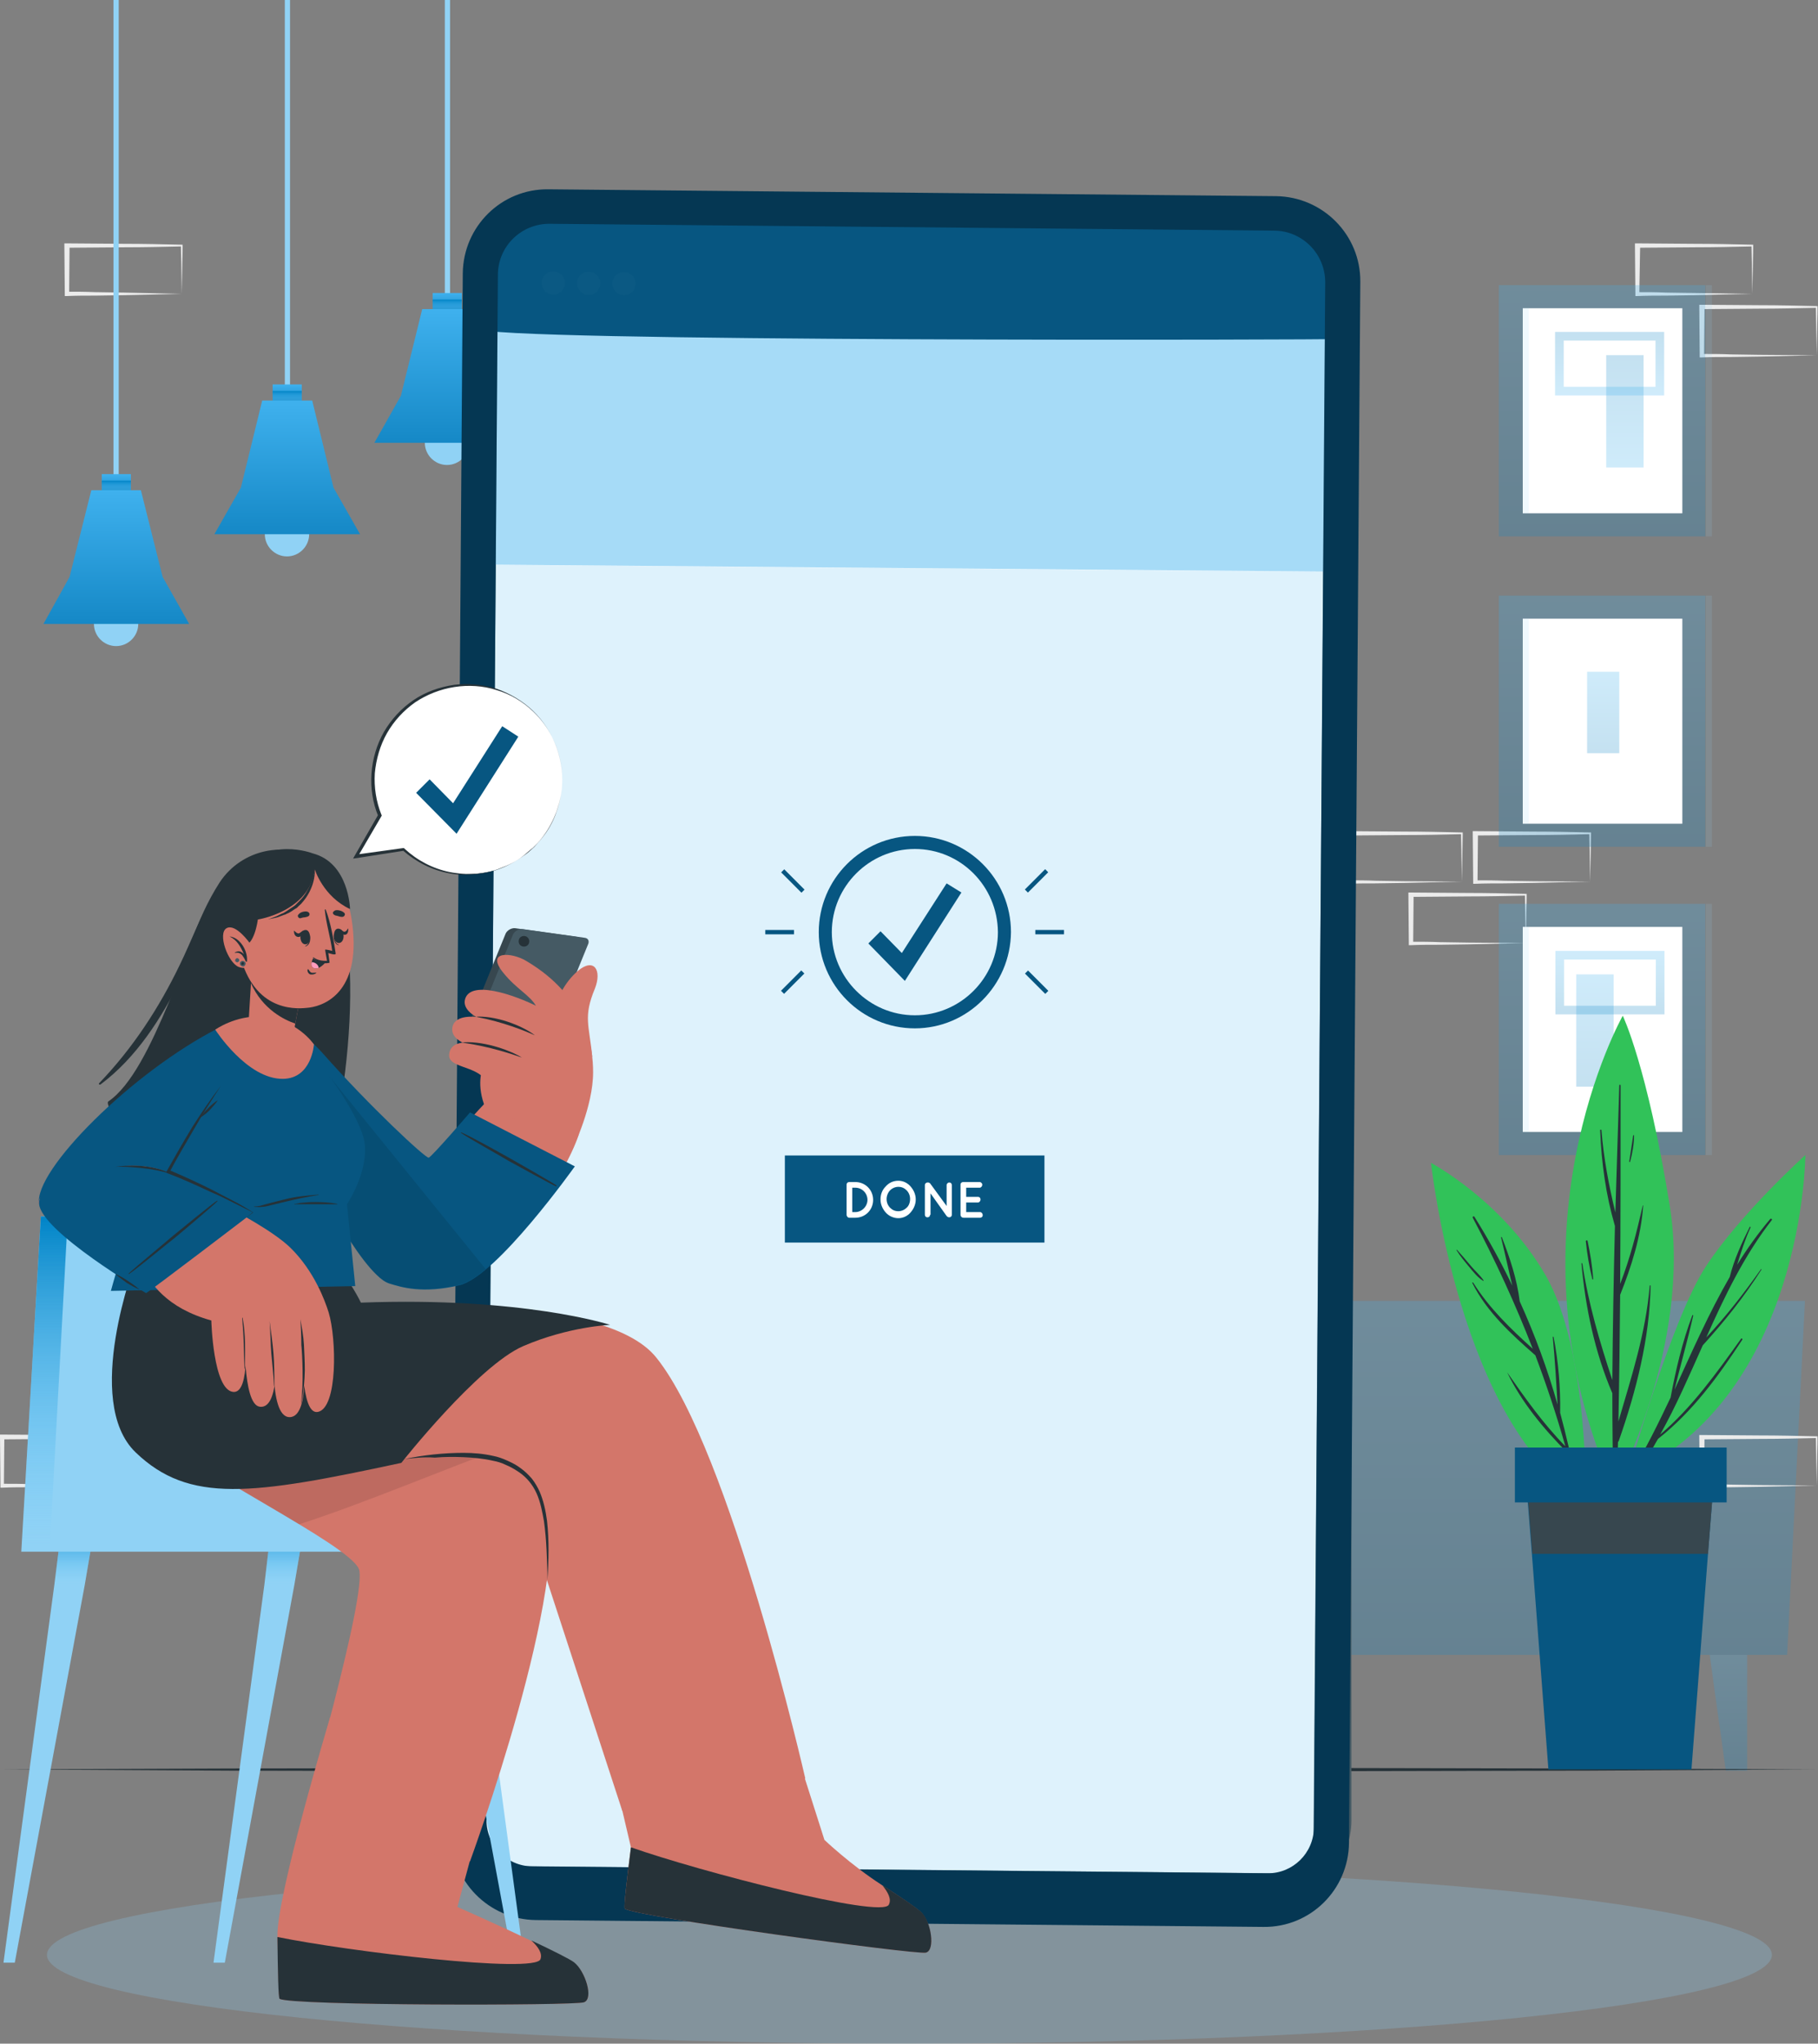 <svg width="210" height="236" viewBox="0 0 210 236" fill="none" xmlns="http://www.w3.org/2000/svg">
<rect x="0" y="0" width="210" height="236" fill="#808080" stroke="none"/>
<defs>
<linearGradient id="paint0_linear_139_7404" x1="174.238" y1="150.228" x2="174.238" y2="191.103" gradientUnits="userSpaceOnUse">
<stop stop-color="#3FB1EE"/>
<stop offset="1" stop-color="#1588C6"/>
</linearGradient>
<linearGradient id="paint1_linear_139_7404" x1="148.823" y1="191.103" x2="148.823" y2="204.476" gradientUnits="userSpaceOnUse">
<stop stop-color="#3FB1EE"/>
<stop offset="1" stop-color="#1588C6"/>
</linearGradient>
<linearGradient id="paint2_linear_139_7404" x1="199.653" y1="191.103" x2="199.653" y2="204.476" gradientUnits="userSpaceOnUse">
<stop stop-color="#3FB1EE"/>
<stop offset="1" stop-color="#1588C6"/>
</linearGradient>
<linearGradient id="paint3_linear_139_7404" x1="13.436" y1="54.752" x2="13.436" y2="57.014" gradientUnits="userSpaceOnUse">
<stop stop-color="#3FB1EE"/>
<stop offset="1" stop-color="#1588C6"/>
</linearGradient>
<linearGradient id="paint4_linear_139_7404" x1="13.436" y1="55.506" x2="13.436" y2="56.983" gradientUnits="userSpaceOnUse">
<stop stop-color="#0084C7"/>
<stop offset="1" stop-color="#69CAFD" stop-opacity="0"/>
</linearGradient>
<linearGradient id="paint5_linear_139_7404" x1="13.436" y1="56.612" x2="13.436" y2="72.047" gradientUnits="userSpaceOnUse">
<stop stop-color="#3FB1EE"/>
<stop offset="1" stop-color="#1588C6"/>
</linearGradient>
<linearGradient id="paint6_linear_139_7404" x1="33.175" y1="44.395" x2="33.175" y2="46.657" gradientUnits="userSpaceOnUse">
<stop stop-color="#3FB1EE"/>
<stop offset="1" stop-color="#1588C6"/>
</linearGradient>
<linearGradient id="paint7_linear_139_7404" x1="33.175" y1="45.149" x2="33.175" y2="46.626" gradientUnits="userSpaceOnUse">
<stop stop-color="#0084C7"/>
<stop offset="1" stop-color="#69CAFD" stop-opacity="0"/>
</linearGradient>
<linearGradient id="paint8_linear_139_7404" x1="33.175" y1="46.255" x2="33.175" y2="61.69" gradientUnits="userSpaceOnUse">
<stop stop-color="#3FB1EE"/>
<stop offset="1" stop-color="#1588C6"/>
</linearGradient>
<linearGradient id="paint9_linear_139_7404" x1="51.659" y1="33.836" x2="51.659" y2="36.099" gradientUnits="userSpaceOnUse">
<stop stop-color="#3FB1EE"/>
<stop offset="1" stop-color="#1588C6"/>
</linearGradient>
<linearGradient id="paint10_linear_139_7404" x1="51.659" y1="34.591" x2="51.659" y2="36.068" gradientUnits="userSpaceOnUse">
<stop stop-color="#0084C7"/>
<stop offset="1" stop-color="#69CAFD" stop-opacity="0"/>
</linearGradient>
<linearGradient id="paint11_linear_139_7404" x1="51.659" y1="35.697" x2="51.659" y2="51.132" gradientUnits="userSpaceOnUse">
<stop stop-color="#3FB1EE"/>
<stop offset="1" stop-color="#1588C6"/>
</linearGradient>
<linearGradient id="paint12_linear_139_7404" x1="185.062" y1="32.931" x2="185.062" y2="61.941" gradientUnits="userSpaceOnUse">
<stop stop-color="#3FB1EE"/>
<stop offset="1" stop-color="#1588C6"/>
</linearGradient>
<linearGradient id="paint13_linear_139_7404" x1="187.694" y1="53.987" x2="187.694" y2="41.015" gradientUnits="userSpaceOnUse">
<stop stop-color="#3FB1EE"/>
<stop offset="1" stop-color="#1588C6"/>
</linearGradient>
<linearGradient id="paint14_linear_139_7404" x1="185.929" y1="45.166" x2="185.929" y2="38.831" gradientUnits="userSpaceOnUse">
<stop stop-color="#3FB1EE"/>
<stop offset="1" stop-color="#1588C6"/>
</linearGradient>
<linearGradient id="paint15_linear_139_7404" x1="185.062" y1="104.375" x2="185.062" y2="133.385" gradientUnits="userSpaceOnUse">
<stop stop-color="#3FB1EE"/>
<stop offset="1" stop-color="#1588C6"/>
</linearGradient>
<linearGradient id="paint16_linear_139_7404" x1="184.233" y1="112.52" x2="184.233" y2="125.491" gradientUnits="userSpaceOnUse">
<stop stop-color="#3FB1EE"/>
<stop offset="1" stop-color="#1588C6"/>
</linearGradient>
<linearGradient id="paint17_linear_139_7404" x1="185.966" y1="110.308" x2="185.966" y2="116.643" gradientUnits="userSpaceOnUse">
<stop stop-color="#3FB1EE"/>
<stop offset="1" stop-color="#1588C6"/>
</linearGradient>
<linearGradient id="paint18_linear_139_7404" x1="185.062" y1="68.779" x2="185.062" y2="97.789" gradientUnits="userSpaceOnUse">
<stop stop-color="#3FB1EE"/>
<stop offset="1" stop-color="#1588C6"/>
</linearGradient>
<linearGradient id="paint19_linear_139_7404" x1="185.188" y1="77.577" x2="185.188" y2="86.979" gradientUnits="userSpaceOnUse">
<stop stop-color="#3FB1EE"/>
<stop offset="1" stop-color="#1588C6"/>
</linearGradient>
<linearGradient id="paint20_linear_139_7404" x1="52.337" y1="175.818" x2="52.337" y2="182.858" gradientUnits="userSpaceOnUse">
<stop stop-color="#0084C7"/>
<stop offset="1" stop-color="#69CAFD" stop-opacity="0"/>
</linearGradient>
<linearGradient id="paint21_linear_139_7404" x1="32.874" y1="175.818" x2="32.874" y2="182.858" gradientUnits="userSpaceOnUse">
<stop stop-color="#0084C7"/>
<stop offset="1" stop-color="#69CAFD" stop-opacity="0"/>
</linearGradient>
<linearGradient id="paint22_linear_139_7404" x1="8.639" y1="175.818" x2="8.639" y2="182.858" gradientUnits="userSpaceOnUse">
<stop stop-color="#0084C7"/>
<stop offset="1" stop-color="#69CAFD" stop-opacity="0"/>
</linearGradient>
<linearGradient id="paint23_linear_139_7404" x1="5.148" y1="140.474" x2="5.148" y2="178.38" gradientUnits="userSpaceOnUse">
<stop stop-color="#0084C7"/>
<stop offset="1" stop-color="#69CAFD" stop-opacity="0"/>
</linearGradient>
<clipPath id="clip0_139_7404">
<rect width="210" height="236" fill="white"/>
</clipPath>
</defs>
<g clip-path="url(#clip0_139_7404)">
<path d="M142.043 191.103H206.434L208.493 150.228H139.983L142.043 191.103Z" fill="url(#paint0_linear_139_7404)" fill-opacity="0.25"/>
<path d="M150.983 191.103L150.38 195.527L149.125 204.476H146.664V191.103H150.983Z" fill="url(#paint1_linear_139_7404)" fill-opacity="0.25"/>
<path d="M197.493 191.103L198.096 195.527L199.352 204.476H201.813V191.103H197.493Z" fill="url(#paint2_linear_139_7404)" fill-opacity="0.25"/>
<path d="M20.995 164.456L14.415 164.607L11.05 164.657C9.945 164.657 8.79 164.657 7.685 164.707H7.484V164.506L7.434 158.875V158.624H7.685L14.315 158.674C16.525 158.674 18.735 158.724 20.945 158.775H21.095V158.925C21.095 159.881 21.045 160.836 21.045 161.791L20.995 164.456ZM20.995 164.456L20.945 161.59C20.945 160.635 20.895 159.73 20.895 158.825L21.045 158.976C18.835 159.026 16.625 159.076 14.415 159.076L7.785 159.127L8.036 158.875L7.986 164.506L7.785 164.305C8.89 164.305 9.995 164.305 11.05 164.355L14.365 164.406L20.995 164.456Z" fill="#EBEBEB"/>
<path d="M13.561 171.545L6.982 171.696L3.616 171.746C2.511 171.746 1.356 171.746 0.251 171.796H0.05V171.595L0 165.914V165.663H0.251L6.881 165.713C9.091 165.713 11.301 165.763 13.511 165.813H13.662V165.964C13.662 166.92 13.612 167.875 13.612 168.83L13.561 171.545ZM13.561 171.545L13.511 168.679C13.511 167.724 13.461 166.819 13.461 165.914L13.612 166.065C11.402 166.115 9.192 166.165 6.982 166.165L0.352 166.216L0.502 165.914L0.452 171.545L0.251 171.344C1.356 171.344 2.461 171.344 3.516 171.394L6.831 171.444L13.561 171.545Z" fill="#EBEBEB"/>
<path d="M183.681 101.811L177.101 101.962L173.736 102.012C172.631 102.012 171.476 102.012 170.371 102.062H170.17V101.861L170.12 96.23V95.979H170.371L177.001 96.029C179.211 96.029 181.421 96.079 183.631 96.13H183.781V96.28C183.781 97.236 183.731 98.191 183.731 99.146L183.681 101.811ZM183.681 101.811L183.631 98.945C183.631 97.99 183.58 97.085 183.58 96.18L183.731 96.331C181.521 96.381 179.311 96.431 177.101 96.431L170.471 96.481L170.722 96.23L170.672 101.861L170.471 101.66C171.576 101.66 172.681 101.66 173.736 101.71L177.051 101.761L183.681 101.811Z" fill="#EBEBEB"/>
<path d="M176.247 108.9L169.668 109.051L166.302 109.101C165.197 109.101 164.042 109.101 162.937 109.151H162.736V108.95L162.686 103.319V103.068H162.937L169.567 103.118C171.777 103.118 173.987 103.168 176.197 103.219H176.348V103.369C176.348 104.325 176.298 105.28 176.298 106.235L176.247 108.9ZM176.247 108.9L176.197 106.034C176.197 105.079 176.147 104.174 176.147 103.269L176.298 103.42C174.088 103.47 171.878 103.52 169.668 103.52L163.038 103.571L163.289 103.319L163.238 108.95L163.038 108.749C164.143 108.749 165.248 108.749 166.302 108.799L169.617 108.85L176.247 108.9Z" fill="#EBEBEB"/>
<path d="M168.864 101.811L162.284 101.962L158.919 102.012C157.814 102.012 156.659 102.012 155.554 102.062H155.353V101.861L155.303 96.23V95.979H155.554L162.184 96.029C164.394 96.029 166.604 96.079 168.814 96.13H168.964V96.28C168.964 97.236 168.914 98.191 168.914 99.146L168.864 101.811ZM168.864 101.811L168.814 98.945C168.814 97.99 168.763 97.085 168.763 96.18L168.914 96.331C166.704 96.381 164.494 96.431 162.284 96.431L155.654 96.481L155.905 96.23L155.855 101.861L155.654 101.66C156.759 101.66 157.864 101.66 158.919 101.71L162.234 101.761L168.864 101.811Z" fill="#EBEBEB"/>
<path d="M209.849 171.545L203.27 171.696L199.904 171.746C198.799 171.746 197.644 171.746 196.539 171.796H196.338V171.595L196.288 165.964V165.713H196.539L203.169 165.763C205.379 165.763 207.589 165.813 209.799 165.864H209.95V166.015C209.95 166.97 209.9 167.925 209.9 168.88L209.849 171.545ZM209.849 171.545L209.799 168.679C209.799 167.724 209.749 166.819 209.749 165.914L209.9 166.065C207.69 166.115 205.48 166.165 203.27 166.165L196.64 166.216L196.891 165.964L196.84 171.595L196.64 171.394C197.745 171.394 198.85 171.394 199.904 171.444L203.219 171.495L209.849 171.545Z" fill="#EBEBEB"/>
<path d="M202.416 33.937L195.836 34.088L192.471 34.138C191.366 34.138 190.211 34.138 189.106 34.188H188.905V33.987L188.854 28.356V28.105H189.106L195.735 28.155C197.945 28.155 200.155 28.205 202.365 28.256H202.516V28.407C202.516 29.362 202.466 30.317 202.466 31.272L202.416 33.937ZM202.416 33.937L202.365 31.071C202.365 30.116 202.315 29.211 202.315 28.306L202.466 28.457C200.256 28.507 198.046 28.557 195.836 28.557L189.206 28.608L189.457 28.356L189.357 33.937L189.156 33.736C190.261 33.736 191.366 33.736 192.421 33.786L195.735 33.836L202.416 33.937Z" fill="#EBEBEB"/>
<path d="M209.849 41.026L203.27 41.177L199.904 41.227C198.799 41.227 197.644 41.227 196.539 41.277H196.338V41.076L196.288 35.445V35.194H196.539L203.169 35.244C205.379 35.244 207.589 35.294 209.799 35.345H209.95V35.495C209.95 36.451 209.9 37.406 209.9 38.361L209.849 41.026ZM209.849 41.026L209.799 38.16C209.799 37.205 209.749 36.3 209.749 35.395L209.9 35.546C207.69 35.596 205.48 35.646 203.27 35.646L196.64 35.697L196.891 35.445L196.84 41.076L196.64 40.875C197.745 40.875 198.85 40.875 199.904 40.925L203.219 40.976L209.849 41.026Z" fill="#EBEBEB"/>
<path d="M20.995 33.937L14.415 34.088L11.05 34.138C9.945 34.138 8.79 34.138 7.685 34.188H7.484V33.987L7.434 28.356V28.105H7.685L14.315 28.155C16.525 28.155 18.735 28.205 20.945 28.256H21.095V28.407C21.095 29.362 21.045 30.317 21.045 31.272L20.995 33.937ZM20.995 33.937L20.945 31.071C20.945 30.116 20.895 29.211 20.895 28.306L21.045 28.457C18.835 28.507 16.625 28.557 14.415 28.557L7.785 28.608L8.036 28.356L7.986 33.987L7.685 33.686C8.79 33.686 9.895 33.686 10.95 33.736L14.264 33.786L20.995 33.937Z" fill="#EBEBEB"/>
<path d="M13.713 0H13.109V57.416H13.713V0Z" fill="#90D2F5"/>
<path d="M15.118 54.752H11.753V57.014H15.118V54.752Z" fill="url(#paint3_linear_139_7404)"/>
<path d="M15.118 55.506H11.753V57.014H15.118V55.506Z" fill="url(#paint4_linear_139_7404)"/>
<path d="M10.849 72.047C10.849 73.455 12.004 74.611 13.411 74.611C14.817 74.611 15.972 73.455 15.972 72.047C15.972 70.639 14.817 69.483 13.411 69.483C12.004 69.483 10.849 70.639 10.849 72.047Z" fill="#90D2F5"/>
<path d="M5.023 72.047H21.849L18.785 66.617L16.274 56.612H10.548L8.036 66.617L5.023 72.047Z" fill="url(#paint5_linear_139_7404)"/>
<path d="M33.502 0H32.899V47.109H33.502V0Z" fill="#90D2F5"/>
<path d="M34.858 44.395H31.492V46.657H34.858V44.395Z" fill="url(#paint6_linear_139_7404)"/>
<path d="M34.858 45.149H31.492V46.657H34.858V45.149Z" fill="url(#paint7_linear_139_7404)"/>
<path d="M30.588 61.69C30.588 63.098 31.744 64.254 33.15 64.254C34.556 64.254 35.712 63.098 35.712 61.69C35.712 60.282 34.556 59.126 33.15 59.126C31.744 59.126 30.588 60.282 30.588 61.69Z" fill="#90D2F5"/>
<path d="M24.762 61.69H41.588L38.524 56.31L36.063 46.255H30.287L27.826 56.31L24.762 61.69Z" fill="url(#paint8_linear_139_7404)"/>
<path d="M51.986 0H51.382V36.501H51.986V0Z" fill="#90D2F5"/>
<path d="M53.341 33.836H49.976V36.099H53.341V33.836Z" fill="url(#paint9_linear_139_7404)"/>
<path d="M53.341 34.591H49.976V36.099H53.341V34.591Z" fill="url(#paint10_linear_139_7404)"/>
<path d="M49.072 51.132C49.072 52.539 50.227 53.696 51.634 53.696C53.04 53.696 54.195 52.539 54.195 51.132C54.195 49.724 53.04 48.568 51.634 48.568C50.227 48.517 49.072 49.674 49.072 51.132Z" fill="#90D2F5"/>
<path d="M43.246 51.132H60.072L57.058 45.702L54.547 35.697H48.771L46.309 45.702L43.246 51.132Z" fill="url(#paint11_linear_139_7404)"/>
<path d="M196.991 32.931H173.133V61.941H196.991V32.931Z" fill="url(#paint12_linear_139_7404)" fill-opacity="0.25"/>
<path d="M194.329 35.596H175.896V59.276H194.329V35.596Z" fill="white"/>
<path d="M176.6 35.596H175.896V59.276H176.6V35.596Z" fill="#90D2F5" fill-opacity="0.14"/>
<path d="M197.745 32.931H197.041V61.941H197.745V32.931Z" fill="#90D2F5" fill-opacity="0.14"/>
<path d="M185.535 53.987H189.854V41.015H185.535V53.987Z" fill="url(#paint13_linear_139_7404)" fill-opacity="0.25"/>
<path d="M180.128 45.166H191.73V38.831H180.128V45.166Z" stroke="url(#paint14_linear_139_7404)" stroke-opacity="0.25" stroke-miterlimit="10"/>
<path d="M196.991 104.375H173.133V133.385H196.991V104.375Z" fill="url(#paint15_linear_139_7404)" fill-opacity="0.25"/>
<path d="M194.329 107.04H175.896V130.72H194.329V107.04Z" fill="white"/>
<path d="M176.6 107.04H175.896V130.72H176.6V107.04Z" fill="#90D2F5" fill-opacity="0.14"/>
<path d="M197.745 104.375H197.041V133.385H197.745V104.375Z" fill="#90D2F5" fill-opacity="0.14"/>
<path d="M186.393 112.52H182.074V125.491H186.393V112.52Z" fill="url(#paint16_linear_139_7404)" fill-opacity="0.25"/>
<path d="M191.767 110.308H180.165V116.643H191.767V110.308Z" stroke="url(#paint17_linear_139_7404)" stroke-opacity="0.25" stroke-miterlimit="10"/>
<path d="M196.991 68.779H173.133V97.789H196.991V68.779Z" fill="url(#paint18_linear_139_7404)" fill-opacity="0.25"/>
<path d="M194.329 71.444H175.896V95.124H194.329V71.444Z" fill="white"/>
<path d="M176.6 71.444H175.896V95.124H176.6V71.444Z" fill="#90D2F5" fill-opacity="0.14"/>
<path d="M197.745 68.779H197.041V97.789H197.745V68.779Z" fill="#90D2F5" fill-opacity="0.14"/>
<path d="M187.046 77.577H183.329V86.979H187.046V77.577Z" fill="url(#paint19_linear_139_7404)" fill-opacity="0.25"/>
<path d="M204.676 225.744C204.676 231.425 160.074 236 105.075 236C50.077 236 5.425 231.425 5.425 225.744C5.425 220.062 50.026 215.487 105.025 215.487C160.024 215.487 204.676 220.113 204.676 225.744Z" fill="#90D2F5" fill-opacity="0.24"/>
<path d="M0.352 204.325L26.52 204.225L52.688 204.175L105.075 204.074L157.412 204.175L183.58 204.225L209.799 204.325L183.58 204.476L157.412 204.527L105.075 204.577L52.688 204.527L26.52 204.476L0.352 204.325Z" fill="#263238"/>
<path d="M147.517 26.496H62.583C57.862 26.496 53.994 30.418 53.994 35.244V210.208C53.994 215.035 57.862 218.956 62.583 218.956H147.517C152.239 218.956 156.106 215.035 156.106 210.208V35.244C156.106 30.418 152.239 26.496 147.517 26.496ZM150.732 204.828C150.732 209.454 147.266 213.174 143.047 213.174H67.053C62.784 213.174 59.368 209.454 59.368 204.828V41.881C59.368 32.479 62.834 32.026 67.053 32.026H82.272C83.176 32.026 83.879 33.032 83.879 34.289V34.842C83.879 37.758 85.487 37.758 87.445 37.758H122.655C124.614 37.758 126.221 37.758 126.221 34.842V34.289C126.221 33.032 126.924 32.026 127.828 32.026H143.047C147.316 32.026 150.732 33.283 150.732 41.881V204.828Z" fill="#455A64"/>
<path d="M150.732 41.881V204.828C150.732 209.454 147.266 213.174 143.047 213.174H67.053C62.784 213.174 59.368 209.454 59.368 204.828V41.881C59.368 32.479 62.834 32.026 67.053 32.026H82.272C83.176 32.026 83.879 33.032 83.879 34.289V34.842C83.879 37.758 85.487 37.758 87.445 37.758H122.655C124.614 37.758 126.221 37.758 126.221 34.842V34.289C126.221 33.032 126.924 32.026 127.828 32.026H143.047C147.266 32.026 150.732 33.283 150.732 41.881Z" fill="white"/>
<path d="M150.732 41.881V60.232H59.368V41.881C59.368 32.479 62.834 32.026 67.053 32.026H82.272C83.176 32.026 83.879 33.032 83.879 34.289V34.842C83.879 37.758 85.487 37.758 87.445 37.758H122.655C124.614 37.758 126.221 37.758 126.221 34.842V34.289C126.221 33.032 126.924 32.026 127.828 32.026H143.047C147.266 32.026 150.732 33.283 150.732 41.881Z" fill="#FFC727"/>
<path d="M79.66 35.697C79.61 35.747 79.56 35.797 79.51 35.847C79.459 35.898 79.459 35.898 79.409 35.948C79.007 35.546 78.555 35.345 78.003 35.345C77.45 35.345 76.998 35.546 76.596 35.948C76.546 35.898 76.546 35.898 76.496 35.847C76.446 35.797 76.395 35.747 76.345 35.697C76.395 35.646 76.446 35.596 76.546 35.546C76.697 35.445 76.848 35.345 76.998 35.294C77.199 35.194 77.35 35.144 77.551 35.093C77.651 35.093 77.752 35.043 77.852 35.043C77.902 35.043 78.103 35.043 78.103 35.043C78.153 35.043 78.254 35.043 78.304 35.043C78.505 35.043 78.656 35.093 78.806 35.144C78.907 35.194 79.058 35.244 79.158 35.294C79.258 35.345 79.409 35.445 79.51 35.546C79.56 35.596 79.61 35.646 79.66 35.697Z" fill="white"/>
<path d="M77.049 36.401C76.948 36.3 76.898 36.25 76.797 36.149C77.049 35.898 77.35 35.747 77.752 35.697C78.304 35.646 78.756 35.797 79.158 36.149C79.058 36.25 79.007 36.3 78.907 36.401C78.656 36.149 78.304 35.998 77.953 35.998C77.651 35.998 77.35 36.149 77.049 36.401Z" fill="white"/>
<path d="M78.756 36.602C78.656 36.702 78.606 36.753 78.505 36.853C78.354 36.702 78.204 36.652 78.003 36.652C77.802 36.652 77.651 36.702 77.501 36.853C77.4 36.753 77.35 36.702 77.249 36.602C77.651 36.25 78.304 36.2 78.756 36.602Z" fill="white"/>
<path d="M78.204 37.054C78.204 37.155 78.104 37.256 78.003 37.256C77.903 37.256 77.802 37.155 77.802 37.054C77.802 36.954 77.903 36.853 78.003 36.853C78.154 36.853 78.204 36.954 78.204 37.054Z" fill="white"/>
<path d="M65.346 36.149C65.346 35.797 65.597 35.546 65.948 35.546C66.3 35.546 66.551 35.797 66.551 36.149C66.551 36.501 66.3 36.752 65.948 36.752C65.597 36.752 65.346 36.501 65.346 36.149Z" fill="white"/>
<path d="M67.254 36.149C67.254 35.797 67.505 35.546 67.857 35.546C68.209 35.546 68.46 35.797 68.46 36.149C68.46 36.501 68.209 36.752 67.857 36.752C67.505 36.752 67.254 36.501 67.254 36.149Z" fill="white"/>
<path d="M69.163 36.149C69.163 35.797 69.414 35.546 69.766 35.546C70.117 35.546 70.368 35.797 70.368 36.149C70.368 36.501 70.117 36.752 69.766 36.752C69.414 36.752 69.163 36.501 69.163 36.149Z" fill="white"/>
<path d="M71.071 36.149C71.071 35.797 71.323 35.546 71.674 35.546C72.026 35.546 72.277 35.797 72.277 36.149C72.277 36.501 72.026 36.752 71.674 36.752C71.323 36.752 71.071 36.501 71.071 36.149Z" fill="white"/>
<path d="M72.98 36.149C72.98 35.797 73.231 35.546 73.583 35.546C73.934 35.546 74.186 35.797 74.186 36.149C74.186 36.501 73.934 36.752 73.583 36.752C73.231 36.752 72.98 36.501 72.98 36.149Z" fill="white"/>
<path d="M143.901 37.456H138.979V35.194H143.901V37.456ZM139.18 37.205H143.6V35.445H139.18V37.205Z" fill="white"/>
<path d="M142.545 35.596H139.38V37.105H142.545V35.596Z" fill="white"/>
<path d="M144.353 35.697H143.901V36.903H144.353V35.697Z" fill="white"/>
<path d="M67.706 55.053L64.994 52.539L67.706 50.026L68.108 50.478L65.898 52.539L68.108 54.651L67.706 55.053Z" fill="white"/>
<path d="M142.394 50.026L145.106 52.539L142.394 55.053L141.992 54.651L144.202 52.539L141.992 50.478L142.394 50.026Z" fill="white"/>
<path d="M109.847 34.138H100.253C99.902 34.138 99.651 33.887 99.651 33.535C99.651 33.183 99.902 32.931 100.253 32.931H109.847C110.198 32.931 110.45 33.183 110.45 33.535C110.45 33.836 110.198 34.138 109.847 34.138Z" fill="#263238"/>
<path d="M153.106 30.55C153.091 30.489 153.104 30.434 153.089 30.373C152.977 28.389 151.422 26.785 149.434 26.663C149.379 26.65 149.318 26.665 149.264 26.652C149.237 26.645 149.237 26.645 149.209 26.639L61.501 25.804C61.473 25.797 61.473 25.797 61.44 25.818C61.379 25.832 61.324 25.82 61.263 25.834C59.279 25.943 57.678 27.495 57.559 29.482C57.547 29.537 57.561 29.598 57.548 29.652C57.542 29.68 57.542 29.68 57.536 29.707L56.161 212.044C56.15 213.942 57.663 215.478 59.56 215.493L148.276 216.335C150.173 216.349 151.707 214.839 151.718 212.942L153.12 30.611C153.127 30.584 153.106 30.55 153.106 30.55Z" fill="white"/>
<path opacity="0.8" d="M153.91 36.578L56.685 35.773L56.478 65.207L153.703 66.013L153.91 36.578Z" fill="#90D2F5"/>
<path opacity="0.3" d="M155.294 66.055L56.426 65.236L55.364 216.193L154.232 217.013L155.294 66.055Z" fill="#90D2F5"/>
<path d="M56.134 28.565L63.338 23.728L148.734 24.738L156.184 31.41C156.184 31.41 155.411 39.026 154.924 39.141C154.463 39.263 55.304 39.504 55.348 37.961C55.392 36.417 56.134 28.565 56.134 28.565Z" fill="#075681"/>
<g opacity="0.5">
<g opacity="0.5">
<g opacity="0.5">
<g opacity="0.5">
<g opacity="0.5">
<path opacity="0.5" d="M65.246 32.714C65.234 33.258 64.929 33.704 64.449 33.908C64.287 33.985 64.104 34.028 63.907 34.01C63.703 34.02 63.545 33.954 63.361 33.882C62.888 33.684 62.595 33.213 62.58 32.662C62.576 31.942 63.178 31.335 63.92 31.366C64.695 31.375 65.275 31.973 65.246 32.714Z" fill="white"/>
</g>
</g>
</g>
</g>
<g opacity="0.5">
<g opacity="0.5">
<g opacity="0.5">
<g opacity="0.5">
<path opacity="0.5" d="M69.324 32.753C69.312 33.297 69.006 33.743 68.526 33.947C68.364 34.024 68.181 34.067 67.984 34.049C67.78 34.059 67.616 34.02 67.438 33.921C66.972 33.696 66.673 33.252 66.657 32.701C66.653 31.98 67.255 31.374 67.997 31.405C68.772 31.414 69.353 32.011 69.324 32.753Z" fill="white"/>
</g>
</g>
</g>
</g>
<g opacity="0.5">
<g opacity="0.5">
<g opacity="0.5">
<g opacity="0.5">
<path opacity="0.5" d="M73.404 32.789C73.393 33.333 73.087 33.779 72.607 33.983C72.445 34.06 72.262 34.103 72.065 34.085C71.861 34.095 71.697 34.056 71.519 33.957C71.053 33.732 70.754 33.288 70.738 32.737C70.734 32.017 71.336 31.41 72.078 31.441C72.853 31.45 73.434 32.047 73.404 32.789Z" fill="white"/>
</g>
</g>
</g>
</g>
</g>
<path d="M151.771 211.051C151.749 213.982 149.352 216.353 146.42 216.325L61.485 215.531C58.554 215.503 56.176 213.101 56.198 210.17L57.512 31.718C57.528 28.44 60.214 25.819 63.493 25.843L147.19 26.634C150.468 26.657 153.095 29.348 153.078 32.626L151.771 211.051ZM147.399 22.653L63.328 21.86C57.927 21.798 53.514 26.142 53.456 31.569L52.151 211.836C52.1 217.236 56.454 221.658 61.882 221.727L145.953 222.52C151.354 222.582 155.768 218.238 155.825 212.811L157.131 32.543C157.182 27.144 152.827 22.722 147.399 22.653Z" fill="#053753"/>
<path d="M104.523 113.274L100.304 108.95L101.71 107.543L104.171 110.056L109.345 102.012L111.052 103.068L104.523 113.274Z" fill="#075681"/>
<path d="M105.678 118.754C99.55 118.754 94.578 113.777 94.578 107.643C94.578 101.509 99.55 96.532 105.678 96.532C111.806 96.532 116.778 101.509 116.778 107.643C116.728 113.777 111.756 118.754 105.678 118.754ZM105.678 98.04C100.404 98.04 96.085 102.364 96.085 107.643C96.085 112.922 100.404 117.246 105.678 117.246C110.952 117.246 115.271 112.922 115.271 107.643C115.221 102.314 110.952 98.04 105.678 98.04Z" fill="#075681"/>
<path d="M91.715 107.392H88.4V107.895H91.715V107.392Z" fill="#075681"/>
<path d="M90.588 100.387L90.233 100.742L92.577 103.089L92.932 102.733L90.588 100.387Z" fill="#075681"/>
<path d="M92.557 112.066L90.213 114.413L90.568 114.768L92.912 112.422L92.557 112.066Z" fill="#075681"/>
<path d="M122.906 107.392H119.591V107.894H122.906V107.392Z" fill="#075681"/>
<path d="M120.725 100.374L118.381 102.72L118.736 103.076L121.08 100.73L120.725 100.374Z" fill="#075681"/>
<path d="M118.751 112.074L118.396 112.429L120.74 114.775L121.095 114.42L118.751 112.074Z" fill="#075681"/>
<path d="M120.646 133.435H90.66V143.491H120.646V133.435Z" fill="#075681"/>
<path d="M97.792 140.273V136.804C97.792 136.603 97.943 136.502 98.094 136.502H98.797C99.952 136.502 100.856 137.407 100.856 138.564C100.856 139.72 99.952 140.625 98.797 140.625H98.094C97.943 140.625 97.792 140.474 97.792 140.273ZM98.445 139.971H98.797C99.55 139.971 100.203 139.318 100.203 138.564C100.203 137.809 99.6 137.156 98.797 137.156H98.445V139.971Z" fill="white"/>
<path d="M105.176 137.005C105.527 137.407 105.778 137.91 105.778 138.513C105.778 139.117 105.527 139.619 105.176 140.022C104.824 140.424 104.322 140.675 103.769 140.675C103.217 140.675 102.664 140.424 102.313 140.022C101.961 139.619 101.71 139.117 101.71 138.513C101.71 137.91 101.911 137.407 102.313 137.005C102.664 136.603 103.167 136.351 103.769 136.351C104.322 136.351 104.824 136.603 105.176 137.005ZM105.126 138.463C105.126 138.061 104.975 137.709 104.724 137.458C104.473 137.206 104.171 137.055 103.769 137.055C103.418 137.055 103.066 137.206 102.815 137.458C102.564 137.709 102.413 138.111 102.413 138.463C102.413 138.865 102.564 139.217 102.815 139.469C103.066 139.72 103.368 139.871 103.769 139.871C104.121 139.871 104.473 139.72 104.724 139.469C104.975 139.267 105.126 138.865 105.126 138.463Z" fill="white"/>
<path d="M107.436 140.273C107.436 140.474 107.285 140.575 107.135 140.575C106.934 140.575 106.833 140.424 106.833 140.273V136.854C106.833 136.754 106.883 136.653 106.984 136.603C107.135 136.502 107.336 136.553 107.436 136.653L109.345 139.268V136.854C109.345 136.703 109.495 136.553 109.646 136.553C109.847 136.553 109.947 136.703 109.947 136.854V140.273C109.947 140.474 109.797 140.575 109.646 140.575C109.546 140.575 109.445 140.524 109.395 140.474C109.395 140.474 109.395 140.474 109.345 140.424L107.486 137.81V140.273H107.436Z" fill="white"/>
<path d="M110.952 140.273V136.804C110.952 136.603 111.103 136.502 111.253 136.502H113.162C113.313 136.502 113.463 136.653 113.463 136.804C113.463 137.005 113.313 137.156 113.162 137.156H111.605V138.212H112.961C113.162 138.212 113.262 138.363 113.262 138.513C113.262 138.715 113.112 138.865 112.961 138.865H111.605V139.971H113.212C113.363 139.971 113.513 140.122 113.513 140.323C113.513 140.524 113.363 140.625 113.212 140.625H111.303C111.103 140.625 110.952 140.474 110.952 140.273Z" fill="white"/>
<path d="M49.976 175.818L51.182 183.008L59.268 226.648H60.574L54.697 183.008L53.844 175.818H49.976Z" fill="#90D2F5"/>
<path d="M53.844 175.818H49.976L51.182 183.008H54.697L53.844 175.818Z" fill="url(#paint20_linear_139_7404)"/>
<path d="M24.662 226.648H25.968L34.004 183.008L35.209 175.818H31.392L30.538 183.008L24.662 226.648Z" fill="#90D2F5"/>
<path d="M31.392 175.818L30.538 183.008H34.004L35.209 175.818H31.392Z" fill="url(#paint21_linear_139_7404)"/>
<path d="M0.402 226.648H1.708L9.794 183.008L11 175.818H7.183L6.278 183.008L0.402 226.648Z" fill="#90D2F5"/>
<path d="M6.278 183.008H9.794L11 175.818H7.183L6.278 183.008Z" fill="url(#paint22_linear_139_7404)"/>
<path d="M2.461 179.187H61.679V172.953H39.529L32.045 140.474H4.721L2.461 179.187Z" fill="#90D2F5"/>
<path d="M2.461 179.187H5.726L7.835 140.474H4.721L2.461 179.187Z" fill="url(#paint23_linear_139_7404)"/>
<path d="M67.455 231.224C66.35 231.626 33.552 231.626 32.296 230.822C32.145 230.721 32.145 226.749 32.045 223.682C31.894 219.057 38.123 198.343 38.123 198.343L58.465 199.348L52.839 220.213C52.839 220.213 57.51 222.274 61.378 224.135C63.738 225.241 65.848 226.297 66.3 226.649C67.606 227.604 68.61 230.822 67.455 231.224Z" fill="#D3766A"/>
<path d="M67.455 231.224C66.35 231.626 33.552 231.626 32.296 230.822C32.145 230.721 32.095 227.755 32.045 223.682C40.182 225.341 61.83 227.956 62.432 226.246C62.684 225.543 62.131 224.788 61.378 224.084C63.738 225.191 65.848 226.246 66.3 226.598C67.606 227.604 68.61 230.822 67.455 231.224Z" fill="#263238"/>
<path d="M18.886 166.015C22.904 170.037 40.132 178.282 41.438 181.148C42.593 183.712 34.607 211.163 34.607 211.163L54.296 214.934C54.296 214.934 66.099 182.807 63.136 172.902C60.323 163.702 28.881 145.703 28.881 145.703H16.224C16.224 145.703 10.95 158.121 18.886 166.015Z" fill="#D3766A"/>
<path opacity="0.1" d="M58.866 166.92C51.634 169.534 41.689 173.757 34.556 176.02C28.881 172.551 21.347 168.478 18.835 166.015C10.899 158.121 16.173 145.703 16.173 145.703H28.831C28.831 145.703 49.574 157.518 58.866 166.92Z" fill="black"/>
<path d="M106.934 225.492C105.779 225.743 73.281 221.319 72.177 220.414C72.026 220.314 72.377 217.347 72.88 213.325L67.104 188.74L88.5 191.354L95.231 212.47C95.231 212.47 98.244 215.336 101.811 217.649C104.021 219.057 105.929 220.364 106.381 220.816C107.536 221.922 108.089 225.241 106.934 225.492Z" fill="#D3766A"/>
<path d="M106.934 225.492C105.779 225.743 73.281 221.319 72.177 220.414C72.026 220.314 72.377 217.347 72.88 213.325C80.715 216.09 101.811 221.571 102.664 219.962C103.016 219.308 102.564 218.504 101.911 217.699C104.121 219.107 106.03 220.414 106.482 220.867C107.536 221.922 108.089 225.241 106.934 225.492Z" fill="#263238"/>
<path d="M93.021 205.381L71.875 209.102L63.136 182.355C63.387 173.254 62.081 169.936 56.907 168.327C48.168 165.612 26.872 175.617 17.178 168.931C9.342 163.501 15.57 145.703 15.57 145.703H38.223C38.223 145.703 40.935 149.021 41.488 150.982C41.488 150.982 69.565 148.82 75.843 156.814C84.382 167.473 93.021 205.381 93.021 205.381Z" fill="#D3766A"/>
<path d="M46.761 168.478C48.971 168.026 51.232 167.774 53.542 167.774C54.697 167.774 55.853 167.875 56.958 168.126C57.51 168.227 58.063 168.428 58.615 168.679C59.168 168.931 59.67 169.182 60.122 169.534C60.624 169.886 61.026 170.288 61.428 170.741C61.779 171.193 62.081 171.696 62.332 172.249C62.784 173.305 63.035 174.461 63.186 175.617C63.437 177.88 63.387 180.193 63.236 182.455C63.236 181.299 63.186 180.193 63.136 179.036C63.085 177.93 62.985 176.774 62.834 175.668C62.633 174.562 62.432 173.455 61.98 172.45C61.528 171.444 60.825 170.59 59.921 169.986C59.469 169.685 58.967 169.383 58.465 169.182C57.962 168.931 57.46 168.78 56.907 168.679C55.802 168.428 54.697 168.327 53.592 168.277C52.487 168.227 51.332 168.227 50.227 168.327C48.971 168.227 47.867 168.377 46.761 168.478Z" fill="#263238"/>
<path d="M15.671 145.652C15.671 145.652 9.493 161.791 15.671 167.724C21.849 173.657 29.082 172.651 46.36 168.931C46.36 168.931 55.2 157.719 60.423 155.456C65.647 153.194 70.469 152.993 70.469 152.993C70.469 152.993 60.423 149.725 41.689 150.429C41.689 150.429 40.282 147.462 38.323 145.652H15.671Z" fill="#263238"/>
<path d="M37.57 133.787C36.264 134.792 35.008 135.547 33.803 136.15C35.862 132.681 35.561 124.888 35.31 125.994C34.104 131.323 30.789 137.155 29.483 137.457C26.068 137.91 22.954 136.954 20.342 135.547C23.004 131.625 22.853 123.681 22.703 124.184C20.744 129.363 16.776 132.379 16.073 132.379C13.511 129.916 12.155 127.452 12.507 127.201C15.169 125.391 17.429 120.715 19.488 115.788C21.497 110.911 22.552 106.285 25.365 101.911C27.977 97.939 33.15 97.185 36.113 99.196C43.848 104.526 39.227 132.48 37.57 133.787Z" fill="#263238"/>
<path d="M29.534 99.397C27.374 99.9 25.616 101.861 24.511 103.671C23.004 106.084 22.05 108.799 20.794 111.363C18.383 116.391 15.319 121.067 11.452 125.089C11.351 125.19 11.502 125.29 11.602 125.24C15.771 122.123 18.634 117.598 20.945 112.972C22.15 110.609 23.054 108.146 24.209 105.732C24.812 104.425 25.566 103.168 26.47 102.062C27.374 101.006 28.429 100.353 29.684 99.749C29.835 99.649 29.735 99.347 29.534 99.397Z" fill="#263238"/>
<path d="M58.414 107.794L52.94 121.218C52.739 121.62 52.889 121.972 53.291 122.022L60.474 123.028C60.875 123.078 61.378 122.827 61.579 122.424L67.053 109C67.254 108.598 67.104 108.246 66.702 108.196L59.519 107.19C59.117 107.14 58.615 107.392 58.414 107.794Z" fill="#37474F"/>
<path d="M59.268 107.894L53.793 121.318C53.593 121.721 53.743 122.072 54.145 122.123L61.328 123.128C61.729 123.179 62.232 122.927 62.432 122.525L67.907 109.101C68.108 108.699 67.957 108.347 67.556 108.297L60.373 107.291C59.971 107.241 59.469 107.492 59.268 107.894Z" fill="#455A64"/>
<path d="M61.127 108.799C61.076 109.151 60.775 109.352 60.423 109.302C60.072 109.252 59.871 108.95 59.921 108.598C59.971 108.246 60.273 108.045 60.624 108.095C60.976 108.146 61.177 108.498 61.127 108.799Z" fill="#263238"/>
<path d="M32.346 125.592C35.109 134.843 42.542 147.412 46.309 148.015C48.118 148.317 51.232 149.222 53.894 147.513C59.67 143.792 65.245 135.848 66.852 131.022C67.405 129.312 59.469 124.234 58.012 125.491C54.597 128.407 50.177 134.441 49.675 134.29C47.766 133.837 41.186 126.447 36.565 121.218C30.99 114.983 31.241 121.922 32.346 125.592Z" fill="#D3766A"/>
<path d="M68.409 122.022C68.058 118.352 67.355 117.447 68.711 114.179C69.565 112.017 68.61 110.559 66.752 112.118C63.738 114.682 63.186 119.508 63.487 121.268L68.409 122.022Z" fill="#D3766A"/>
<path d="M66.2 132.53C66.2 132.53 68.51 127.804 68.51 123.832C68.51 121.067 67.857 115.134 60.775 110.961C59.117 109.956 56.003 109.755 58.163 112.369C59.67 114.229 61.227 114.933 61.93 116.19C61.93 116.19 57.962 116.391 57.058 118.101C56.656 118.855 55.551 120.966 54.949 122.776C54.949 122.776 55.3 123.028 55.803 123.229C55.803 123.229 54.999 124.888 55.903 127.502L66.2 132.53Z" fill="#D3766A"/>
<path d="M68.108 121.218C67.154 120.112 65.094 117.899 62.784 116.592C60.222 115.185 54.898 113.173 53.844 115.084C53.09 116.492 55.049 117.447 55.049 117.447C55.049 117.447 52.688 117.095 52.286 118.503C51.935 119.81 53.492 120.413 53.492 120.413C53.492 120.413 51.985 120.413 51.885 121.771C51.734 123.329 54.898 123.028 56.104 124.737C56.455 125.089 68.108 121.218 68.108 121.218Z" fill="#D3766A"/>
<path d="M61.779 119.559C60.725 118.704 57.812 117.346 55.15 117.397C55.099 117.397 55.049 117.447 55.099 117.447C58.063 118 60.675 119.056 61.779 119.559C61.779 119.609 61.779 119.559 61.779 119.559Z" fill="#263238"/>
<path d="M60.273 122.123C59.268 121.469 56.204 120.212 53.542 120.363C53.492 120.363 53.442 120.413 53.492 120.413C56.606 120.866 59.117 121.721 60.273 122.123C60.273 122.173 60.273 122.123 60.273 122.123Z" fill="#263238"/>
<path d="M66.4 134.692C66.4 134.692 57.36 147.412 53.09 148.418C48.821 149.423 46.41 148.669 44.953 148.217C44.501 148.066 43.999 147.714 43.497 147.211C39.83 143.692 34.104 132.279 31.995 125.994C30.438 121.318 31.241 117.397 34.456 119.157C35.26 119.609 36.164 120.413 37.269 121.62C42.693 127.754 49.172 133.787 49.524 133.687C49.876 133.586 54.296 128.458 54.296 128.458L66.4 134.692Z" fill="#075681"/>
<path d="M64.291 136.904C63.889 136.602 59.77 134.239 58.866 133.737C57.962 133.234 54.296 131.173 53.291 130.77C53.241 130.77 53.191 130.821 53.241 130.821C54.095 131.424 57.812 133.485 58.716 134.038C59.62 134.541 63.738 136.804 64.241 137.005C64.291 137.005 64.291 136.954 64.291 136.904Z" fill="#263238"/>
<path opacity="0.1" d="M56.104 146.557C54.949 147.513 53.944 148.166 53.04 148.367C48.771 149.373 46.36 148.619 44.903 148.166C44.451 148.015 43.949 147.663 43.447 147.161C39.78 143.641 34.054 132.228 31.945 125.944C30.538 121.67 31.091 118.101 33.552 118.754C39.227 125.743 50.026 139.066 56.104 146.557Z" fill="black"/>
<path d="M40.081 139.066L41.036 148.518L12.808 149.071C12.808 149.071 19.337 125.24 24.461 119.961C27.926 116.391 31.844 116.793 34.305 119.408C34.908 120.061 41.387 127.955 42.09 131.826C42.643 135.245 40.081 139.066 40.081 139.066Z" fill="#075681"/>
<path d="M36.766 137.96C35.511 138.061 34.255 138.161 33.05 138.463C32.447 138.614 31.844 138.764 31.241 138.915C30.94 139.016 30.639 139.066 30.337 139.167C30.036 139.267 29.684 139.317 29.383 139.317C29.333 139.317 29.333 139.368 29.383 139.368C29.684 139.368 29.986 139.418 30.287 139.368C30.588 139.368 30.89 139.267 31.141 139.217C31.744 139.066 32.346 138.915 32.999 138.764C34.255 138.463 35.46 138.211 36.716 138.01C36.817 138.061 36.817 137.96 36.766 137.96Z" fill="#263238"/>
<path d="M38.926 139.016C38.123 138.865 37.319 138.815 36.465 138.815C36.063 138.815 35.661 138.815 35.26 138.865C35.059 138.865 34.858 138.915 34.657 138.915C34.456 138.966 34.255 139.016 34.004 139.016V139.066C34.205 139.066 34.406 139.066 34.607 139.066C34.807 139.066 35.008 139.066 35.209 139.066C35.611 139.066 36.013 139.066 36.415 139.066C37.218 139.066 38.022 139.066 38.876 139.066C38.976 139.116 38.976 139.016 38.926 139.016Z" fill="#263238"/>
<path d="M25.264 118.704C15.269 123.782 3.868 135.195 4.52 139.016C5.274 143.239 19.589 136.1 19.438 135.446C19.337 134.893 22.301 130.368 26.62 123.832C30.99 117.195 27.725 117.447 25.264 118.704Z" fill="#075681"/>
<path d="M4.52 139.016C5.374 141.982 9.794 143.943 20.442 149.976C21.899 150.831 30.588 141.982 29.082 141.027C27.173 139.82 19.438 135.446 18.835 135.195C13.712 133.184 3.918 137.005 4.52 139.016Z" fill="#D3766A"/>
<path d="M26.972 139.77C26.972 139.77 31.543 142.133 33.552 144.094C36.264 146.758 37.52 150.127 37.972 151.585C38.876 154.602 39.027 162.596 36.716 163.048C34.657 163.45 34.958 155.255 34.958 155.255C34.958 155.255 36.013 163.651 33.451 163.651C30.89 163.651 31.744 154.199 31.744 154.199C31.744 154.199 32.648 162.847 29.986 162.445C27.977 162.143 28.278 153.546 28.278 153.546C28.278 153.546 29.031 160.987 26.922 160.735C24.611 160.484 24.41 152.49 24.41 152.49C19.187 151.032 17.328 148.166 16.223 146.004C15.922 145.501 26.972 139.77 26.972 139.77Z" fill="#D3766A"/>
<path d="M34.707 152.339C34.858 153.294 35.059 154.3 35.109 155.305C35.16 156.311 35.21 157.266 35.21 158.272C35.16 160.685 34.757 162.244 34.757 162.143C35.109 159.881 34.908 156.311 34.808 155.305C34.808 154.35 34.757 153.345 34.707 152.339Z" fill="#263238"/>
<path d="M31.141 152.54C31.292 153.797 31.493 155.054 31.593 156.311C31.694 157.568 31.694 158.775 31.694 160.032C31.694 160.132 31.644 160.082 31.644 159.981C31.593 158.724 31.442 157.568 31.342 156.311C31.241 155.054 31.241 153.797 31.141 152.54Z" fill="#263238"/>
<path d="M28.027 152.188C28.379 154.099 28.328 156.06 28.278 158.02C28.278 158.121 28.228 158.071 28.228 157.97C28.178 156.009 28.178 154.501 27.977 152.239C27.977 152.138 28.027 152.138 28.027 152.188Z" fill="#263238"/>
<path d="M29.232 140.021C29.232 140.021 16.977 149.373 16.876 149.323C16.726 149.272 4.721 142.183 4.52 139.016C4.32 135.848 14.264 133.485 18.785 135.195C23.305 136.954 29.232 140.021 29.232 140.021Z" fill="#075681"/>
<path d="M25.063 138.664C24.561 138.965 20.744 142.083 19.89 142.787C19.086 143.49 15.671 146.306 14.867 147.06C14.817 147.11 14.867 147.161 14.918 147.11C15.822 146.507 19.287 143.641 20.141 142.988C20.995 142.284 24.762 139.116 25.114 138.714C25.164 138.664 25.114 138.664 25.063 138.664Z" fill="#263238"/>
<path d="M13.361 134.742C14.415 134.591 17.278 134.34 19.639 135.496C19.689 135.496 19.639 135.547 19.639 135.547C17.63 134.843 14.415 134.692 13.361 134.742C13.361 134.792 13.31 134.742 13.361 134.742Z" fill="#263238"/>
<path d="M28.479 140.574L29.232 139.971V140.021L26.821 138.815C26.018 138.412 25.214 138.01 24.36 137.658C22.753 136.904 21.095 136.15 19.388 135.496L19.187 135.396L19.287 135.195C20.241 133.485 21.196 131.826 22.2 130.167C23.255 128.508 24.31 126.949 25.515 125.391C24.461 126.999 23.406 128.659 22.451 130.318C21.497 131.977 20.493 133.636 19.589 135.345L19.488 135.094C21.146 135.798 22.803 136.552 24.41 137.357C25.214 137.759 26.018 138.211 26.821 138.613C27.625 139.016 28.378 139.468 29.182 139.971L29.232 140.021L29.182 140.072L28.479 140.574Z" fill="#263238"/>
<path d="M23.105 129.061C23.406 128.659 23.707 128.307 24.059 127.955C24.41 127.603 24.762 127.301 25.164 127.05C24.913 127.452 24.561 127.804 24.26 128.156C24.109 128.307 23.908 128.508 23.707 128.659C23.506 128.81 23.305 128.96 23.105 129.061Z" fill="#263238"/>
<path d="M13.31 147.11C13.812 147.311 14.315 147.613 14.767 147.915C15.219 148.216 15.671 148.518 16.123 148.92C15.621 148.719 15.118 148.417 14.666 148.166C14.214 147.814 13.712 147.462 13.31 147.11Z" fill="#263238"/>
<path d="M28.68 118.603C28.83 119.357 30.588 122.726 32.849 122.625C34.004 122.575 34.054 118.503 34.054 118.503L34.104 118.201L34.908 113.978L29.182 110.609C29.182 110.609 28.68 118.402 28.68 118.603Z" fill="#D3766A"/>
<path d="M28.981 113.525C30.337 116.592 32.899 117.799 34.104 118.201L34.908 113.978L29.182 110.609C29.182 110.609 29.082 111.967 28.981 113.525Z" fill="#263238"/>
<path d="M40.785 107.542C41.438 115.034 37.017 116.291 35.41 116.391C33.954 116.542 28.931 116.743 27.525 109.403C26.118 102.012 29.383 99.347 32.698 98.895C36.063 98.442 40.132 100.051 40.785 107.542Z" fill="#D3766A"/>
<path d="M39.529 105.883C39.328 105.883 39.177 105.833 39.027 105.783C38.826 105.732 38.675 105.732 38.524 105.582C38.424 105.481 38.424 105.33 38.524 105.28C38.675 105.079 38.926 105.079 39.177 105.129C39.428 105.179 39.629 105.28 39.78 105.431C39.931 105.582 39.78 105.883 39.529 105.883Z" fill="#263238"/>
<path d="M34.707 106.034C34.858 105.984 35.059 105.933 35.209 105.933C35.41 105.883 35.561 105.883 35.712 105.732C35.762 105.632 35.762 105.481 35.712 105.431C35.561 105.23 35.31 105.23 35.059 105.28C34.807 105.33 34.606 105.431 34.456 105.632C34.305 105.783 34.506 106.084 34.707 106.034Z" fill="#263238"/>
<path d="M35.762 107.894C35.762 107.894 35.762 107.945 35.762 107.894C35.762 108.447 35.712 109.051 35.26 109.252V109.302C35.863 109.151 35.913 108.397 35.762 107.894Z" fill="#263238"/>
<path d="M35.31 107.391C34.506 107.391 34.506 109 35.26 109.051C36.013 109.051 35.963 107.391 35.31 107.391Z" fill="#263238"/>
<path d="M34.958 107.492C34.807 107.593 34.657 107.744 34.506 107.794C34.305 107.794 34.154 107.643 34.004 107.492H33.954C33.954 107.794 34.054 108.146 34.406 108.196C34.707 108.246 34.958 107.945 35.008 107.643C35.059 107.542 35.008 107.442 34.958 107.492Z" fill="#263238"/>
<path d="M38.575 107.794C38.575 107.743 38.625 107.794 38.575 107.794C38.625 108.347 38.675 108.95 39.128 109.101V109.151C38.575 109.051 38.474 108.246 38.575 107.794Z" fill="#263238"/>
<path d="M39.027 107.241C39.83 107.19 39.931 108.799 39.177 108.9C38.424 108.95 38.374 107.291 39.027 107.241Z" fill="#263238"/>
<path d="M39.378 107.341C39.529 107.442 39.63 107.593 39.781 107.593C39.982 107.593 40.083 107.392 40.184 107.241C40.184 107.241 40.184 107.241 40.234 107.241C40.234 107.543 40.184 107.895 39.882 107.945C39.63 107.995 39.378 107.744 39.278 107.442C39.278 107.392 39.328 107.291 39.378 107.341Z" fill="#263238"/>
<path d="M35.611 111.917C35.712 112.067 35.812 112.268 35.963 112.319C36.113 112.369 36.364 112.319 36.515 112.319C36.515 112.319 36.566 112.319 36.515 112.369C36.364 112.52 36.063 112.57 35.812 112.52C35.611 112.419 35.511 112.218 35.511 112.017C35.561 111.917 35.611 111.917 35.611 111.917Z" fill="#263238"/>
<path d="M37.922 110.056C37.922 110.056 38.022 110.81 38.072 111.162C38.072 111.213 36.967 111.464 36.164 110.609C36.113 110.559 36.164 110.559 36.214 110.559C36.716 110.911 37.218 110.961 37.771 110.961C37.771 110.861 37.52 109.654 37.57 109.654C37.771 109.654 38.173 109.755 38.374 109.805C38.173 108.196 37.67 106.688 37.52 105.079C37.52 105.029 37.62 104.978 37.62 105.029C38.223 106.637 38.524 108.447 38.775 110.106C38.826 110.358 38.072 110.106 37.922 110.056Z" fill="#263238"/>
<path d="M37.57 111.162C37.57 111.162 37.269 111.565 36.817 111.766C36.666 111.816 36.465 111.866 36.314 111.816C35.963 111.715 35.913 111.363 36.013 111.112C36.063 110.861 36.164 110.66 36.164 110.66C36.164 110.66 36.666 111.112 37.57 111.162Z" fill="#263238"/>
<path d="M36.818 111.766C36.667 111.817 36.466 111.867 36.315 111.817C35.963 111.716 35.912 111.364 36.013 111.112C36.365 111.112 36.768 111.364 36.818 111.766Z" fill="#FF9BBC"/>
<path d="M27.977 109.202C29.383 109.403 29.785 106.185 29.785 106.185C29.785 106.185 35.762 105.28 36.364 100.403C36.364 100.403 37.319 103.52 40.433 104.978C40.433 104.978 40.333 99.649 36.113 98.543C36.113 98.543 30.89 96.532 27.876 100.654C24.863 104.777 27.022 109.051 27.977 109.202Z" fill="#263238"/>
<path d="M36.364 100.051C36.415 100.805 36.314 101.559 36.063 102.263C35.812 102.967 35.41 103.671 34.908 104.224C34.807 104.375 34.657 104.476 34.506 104.626L34.305 104.827C34.255 104.878 34.154 104.928 34.054 104.978C33.903 105.079 33.753 105.179 33.602 105.28C33.451 105.381 33.25 105.481 33.1 105.531C32.999 105.582 32.949 105.632 32.849 105.632L32.597 105.732L32.045 105.934C31.693 106.034 31.291 106.084 30.94 106.185C31.291 106.034 31.643 105.934 31.995 105.783L32.497 105.531L32.748 105.431C32.849 105.381 32.899 105.33 32.999 105.28C33.15 105.179 33.301 105.079 33.451 104.978C33.602 104.878 33.753 104.777 33.903 104.677L34.104 104.526L34.305 104.325C34.456 104.174 34.556 104.073 34.707 103.922C35.209 103.42 35.561 102.766 35.862 102.113C36.013 101.761 36.113 101.409 36.214 101.057C36.314 100.805 36.364 100.453 36.364 100.051Z" fill="#263238"/>
<path d="M28.881 108.95C28.881 108.95 27.223 106.587 26.168 107.19C25.114 107.794 26.319 111.162 27.575 111.665C28.83 112.118 29.282 110.961 29.282 110.961L28.881 108.95Z" fill="#D3766A"/>
<path d="M26.52 108.146C26.52 108.146 26.52 108.196 26.52 108.146C27.374 108.548 27.826 109.352 28.177 110.207C27.926 109.905 27.575 109.704 27.123 110.006V110.056C27.474 109.956 27.725 110.056 27.977 110.308C28.127 110.509 28.278 110.76 28.378 111.011C28.429 111.112 28.579 111.062 28.529 110.961C28.63 109.805 27.725 108.246 26.52 108.146Z" fill="#263238"/>
<path d="M27.726 111.364C27.776 111.515 27.927 111.615 28.128 111.615C28.279 111.565 28.38 111.414 28.38 111.213C28.329 111.062 28.178 110.961 27.977 110.961C27.776 111.012 27.675 111.162 27.726 111.364Z" fill="#455A64"/>
<path d="M27.876 111.313C27.876 111.414 27.977 111.464 28.077 111.414C28.178 111.414 28.228 111.313 28.178 111.213C28.178 111.112 28.077 111.062 27.977 111.112C27.926 111.162 27.876 111.213 27.876 111.313Z" fill="#263238"/>
<path d="M27.173 110.961C27.223 111.062 27.324 111.163 27.475 111.112C27.576 111.062 27.676 110.961 27.626 110.81C27.576 110.71 27.475 110.609 27.324 110.66C27.223 110.71 27.123 110.861 27.173 110.961Z" fill="#455A64"/>
<path d="M24.863 118.905C24.863 118.905 28.529 124.637 32.698 124.586C36.013 124.536 36.264 120.614 36.264 120.614C36.264 120.614 34.305 117.648 30.187 117.397C27.173 117.246 24.863 118.905 24.863 118.905Z" fill="#D3766A"/>
<path d="M64.894 91.152C64.291 97.135 58.916 101.509 52.889 100.906C50.478 100.654 48.319 99.599 46.661 98.09L41.186 98.895L43.899 94.169C43.246 92.56 42.944 90.75 43.145 88.89C43.748 82.907 49.122 78.532 55.15 79.136C61.127 79.789 65.496 85.169 64.894 91.152Z" fill="white"/>
<path d="M64.894 91.152C64.642 93.163 63.939 95.124 62.684 96.683C62.382 97.085 62.031 97.437 61.679 97.839C61.277 98.191 60.926 98.543 60.524 98.794C59.72 99.397 58.816 99.9 57.912 100.252C56.958 100.654 55.953 100.856 54.949 100.956C54.446 101.006 53.944 101.006 53.442 101.006C52.94 101.006 52.437 100.956 51.935 100.856C49.926 100.504 48.067 99.548 46.51 98.191L46.661 98.241L41.186 99.096L40.785 99.146L40.985 98.794L43.698 94.068V94.269C42.392 91.152 42.693 87.432 44.351 84.516C45.205 83.058 46.36 81.8 47.766 80.845C49.172 79.89 50.78 79.337 52.437 79.086C54.095 78.885 55.802 79.035 57.359 79.538C58.916 80.091 60.373 80.946 61.579 82.102C63.989 84.415 65.245 87.884 64.894 91.152ZM64.894 91.152C65.245 87.834 63.989 84.415 61.579 82.153C60.373 80.996 58.916 80.141 57.359 79.689C55.802 79.186 54.095 79.086 52.487 79.337C50.88 79.588 49.323 80.192 47.967 81.097C46.611 82.052 45.506 83.259 44.702 84.666C43.899 86.074 43.447 87.683 43.296 89.292C43.195 90.901 43.447 92.56 44.049 94.068L44.099 94.169L44.049 94.269L41.287 98.995L41.086 98.694L46.561 97.939H46.661L46.711 97.99C48.168 99.347 49.976 100.302 51.935 100.705C52.437 100.805 52.94 100.856 53.392 100.906C53.894 100.956 54.396 100.906 54.898 100.906C55.903 100.805 56.907 100.654 57.812 100.252C58.766 99.9 59.67 99.448 60.423 98.844C60.825 98.543 61.177 98.191 61.579 97.889C61.93 97.537 62.282 97.185 62.583 96.783C63.889 95.124 64.642 93.163 64.894 91.152Z" fill="#263238"/>
<path d="M52.739 96.28L48.067 91.554L49.624 89.996L52.337 92.761L58.012 83.862L59.871 85.069L52.739 96.28Z" fill="#075681"/>
<path d="M188 170.439C188 170.439 193.023 152.389 197.041 146.256C201.06 140.122 208.543 133.385 208.543 133.385C208.543 133.385 208.393 161.238 188 170.439Z" fill="#31C259"/>
<path d="M188.402 170.137C190.11 167.322 191.567 164.355 192.973 161.389C193.576 158.171 194.329 154.954 195.484 151.887C195.484 151.836 195.585 151.836 195.585 151.937C194.932 154.803 194.128 157.618 193.425 160.484C195.434 156.11 197.393 151.635 199.804 147.462C200.306 145.451 201.21 143.49 202.114 141.681C202.165 141.63 202.215 141.681 202.215 141.731C201.562 143.139 201.11 144.597 200.658 146.055C201.813 144.194 203.069 142.435 204.475 140.776C204.575 140.675 204.726 140.776 204.676 140.876C201.461 144.999 199.201 149.725 197.092 154.451C199.402 151.987 201.461 149.323 203.42 146.557C203.42 146.507 203.47 146.557 203.47 146.608C201.461 149.775 199.201 152.591 196.69 155.356C195.133 158.825 193.626 162.344 191.767 165.663C195.434 162.545 198.297 158.523 201.11 154.602C201.16 154.501 201.311 154.602 201.26 154.702C198.448 158.976 195.535 162.998 191.516 166.165C190.713 167.623 189.809 169.031 188.804 170.389C188.553 170.59 188.252 170.389 188.402 170.137Z" fill="#263238"/>
<path d="M186.443 172.048C186.443 172.048 195.484 155.406 192.872 139.217C190.261 123.078 187.448 117.296 187.448 117.296C187.448 117.296 173.234 142.485 186.443 172.048Z" fill="#31C259"/>
<path d="M182.777 145.904C183.48 150.579 184.786 154.954 186.242 159.378C186.293 153.445 186.393 147.513 186.544 141.58C185.489 137.96 184.987 134.29 184.836 130.519C184.836 130.418 184.987 130.418 184.987 130.519C185.238 133.737 185.841 136.904 186.594 140.021C186.745 135.144 186.895 130.268 187.046 125.34C187.046 125.24 187.197 125.24 187.197 125.34C187.197 132.983 187.197 140.625 187.147 148.267C188.302 145.3 189.055 142.284 189.758 139.217C189.758 139.167 189.809 139.217 189.809 139.217C189.557 142.787 188.452 146.256 187.147 149.524C187.096 154.401 187.046 159.277 186.946 164.154C188.452 158.976 190.11 153.948 190.562 148.468C190.562 148.418 190.662 148.418 190.662 148.468C190.562 154.501 189.005 160.635 186.996 166.366C186.996 166.417 186.946 166.467 186.895 166.517C186.845 168.277 186.795 170.087 186.745 171.847C186.745 172.098 186.343 172.098 186.343 171.847C186.293 168.176 186.242 164.556 186.242 160.886C184.233 156.21 183.128 150.982 182.676 145.904C182.676 145.853 182.727 145.853 182.777 145.904Z" fill="#263238"/>
<path d="M183.38 143.289C183.681 144.697 183.933 146.256 184.033 147.714C184.033 147.764 183.983 147.764 183.933 147.714C183.581 146.306 183.329 144.798 183.179 143.34C183.179 143.239 183.329 143.189 183.38 143.289Z" fill="#263238"/>
<path d="M188.654 131.122C188.654 131.072 188.754 131.072 188.754 131.122C188.754 132.128 188.553 133.184 188.302 134.139C188.302 134.239 188.151 134.189 188.201 134.089C188.352 133.133 188.503 132.128 188.654 131.122Z" fill="#263238"/>
<path d="M183.179 173.355C183.179 173.355 183.53 155.959 178.558 147.312C173.585 138.664 165.298 134.29 165.298 134.29C165.298 134.29 168.613 164.908 183.179 173.355Z" fill="#31C259"/>
<path d="M174.088 158.473C176.197 161.49 178.256 164.406 180.818 167.02C179.813 163.45 178.658 159.981 177.352 156.512C174.54 154.049 171.777 151.535 170.069 148.166C170.019 148.116 170.12 148.066 170.17 148.116C172.028 151.082 174.489 153.445 177.051 155.758C175.042 150.58 172.731 145.552 170.12 140.625C170.069 140.524 170.22 140.373 170.32 140.524C171.928 143.088 173.384 145.753 174.69 148.468C174.238 146.608 173.836 144.697 173.384 142.887C173.384 142.837 173.435 142.837 173.485 142.887C174.389 145.2 175.243 147.764 175.544 150.278C177.302 154.149 178.759 158.121 179.914 162.193C179.763 159.579 179.613 157.015 179.361 154.401C179.361 154.35 179.462 154.35 179.462 154.401C180.014 157.266 180.265 160.233 180.215 163.149C180.918 165.763 181.521 168.378 182.023 170.992C182.023 171.042 181.923 171.093 181.923 171.042C181.672 169.936 181.37 168.83 181.069 167.724H181.019C178.256 164.959 175.745 161.892 174.088 158.473C174.037 158.473 174.088 158.473 174.088 158.473Z" fill="#263238"/>
<path d="M168.311 144.345C168.864 144.948 169.366 145.552 169.919 146.205C170.371 146.758 170.973 147.261 171.375 147.865C171.375 147.865 171.375 147.915 171.325 147.915C170.672 147.513 170.17 146.859 169.668 146.256C169.165 145.652 168.663 145.049 168.261 144.395C168.211 144.345 168.261 144.295 168.311 144.345Z" fill="#263238"/>
<path d="M197.945 171.193L197.292 179.439L195.384 204.326H178.859L176.95 179.439L176.297 171.193C177.001 171.193 187.046 171.193 187.046 171.193C187.046 171.193 197.292 171.193 197.945 171.193Z" fill="#075681"/>
<path d="M197.946 171.193L197.293 179.439H177.001L176.348 171.193C177.051 171.193 187.096 171.193 187.096 171.193C187.096 171.193 197.293 171.193 197.946 171.193Z" fill="#37474F"/>
<path d="M174.987 173.497H199.448V167.162H174.987V173.497Z" fill="#075681"/>
</g>
</svg>
